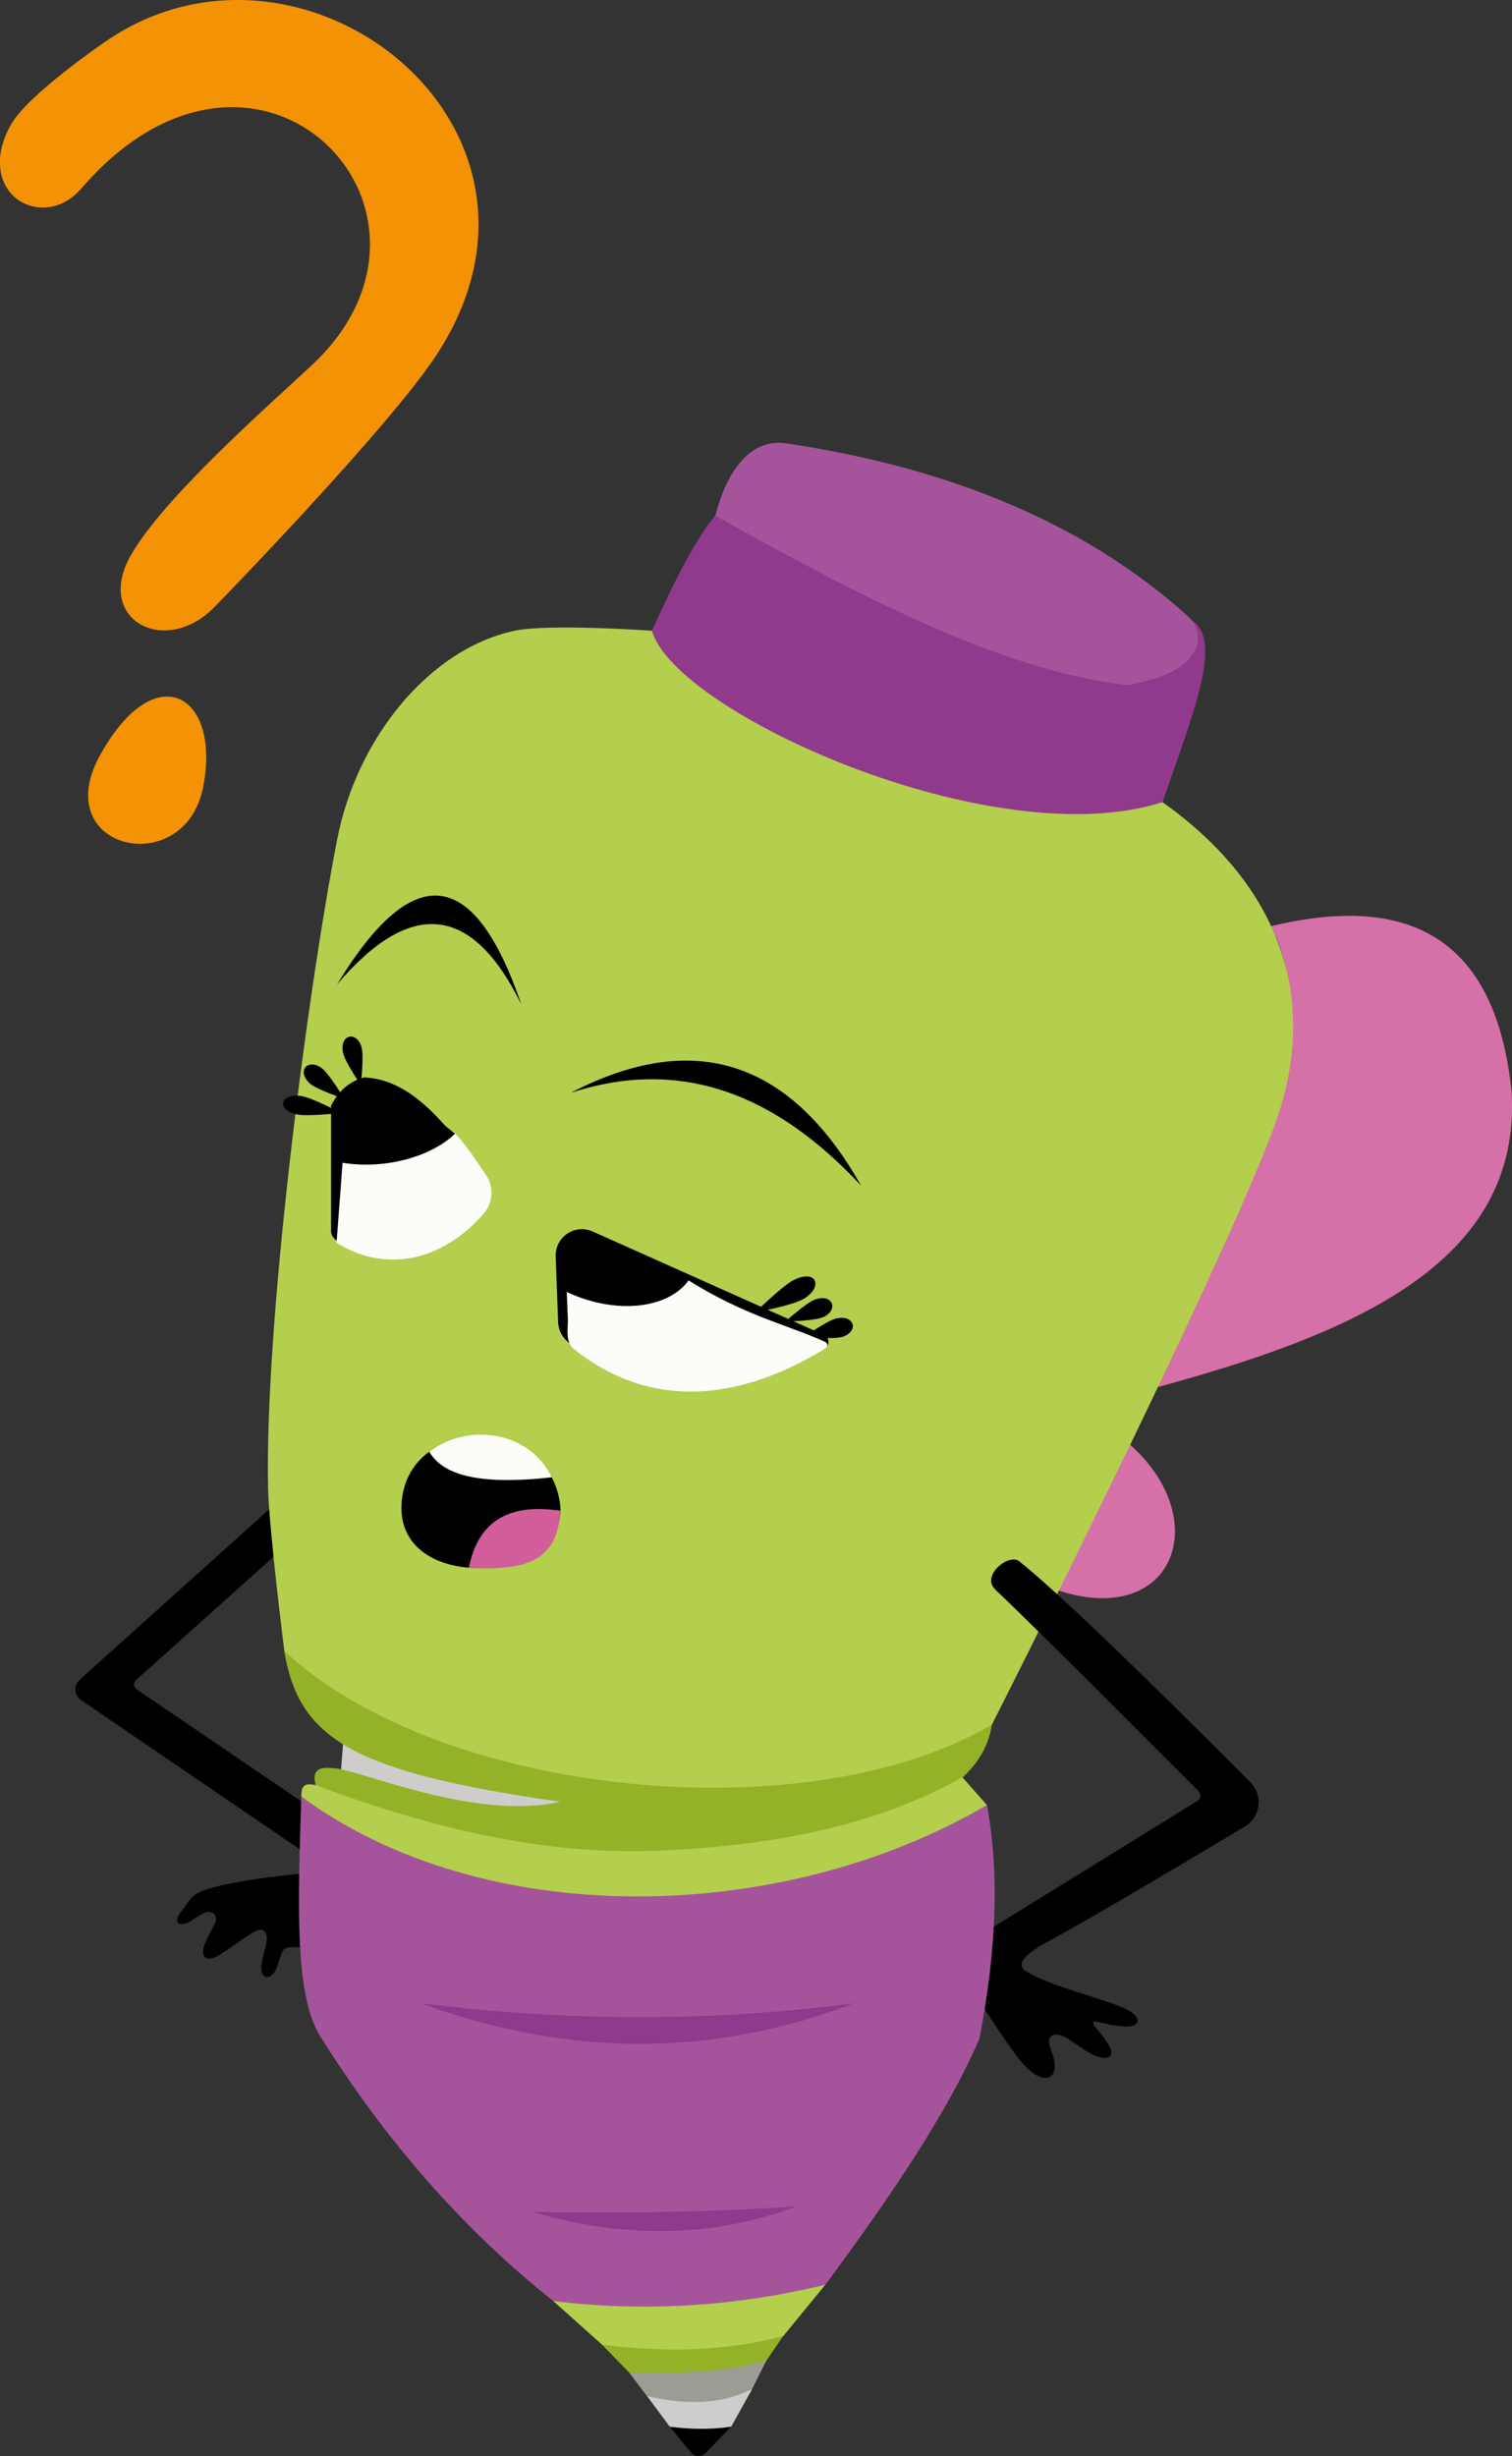 <?xml version="1.0" encoding="UTF-8"?><svg id="Laag_2" xmlns="http://www.w3.org/2000/svg" viewBox="0 0 123.91 201.28"><rect x="0" y="0" width="123.91" height="201.28" fill="#333333" stroke="none"/><defs><style>.cls-1{fill:#93b228;}.cls-1,.cls-2,.cls-3,.cls-4,.cls-5,.cls-6,.cls-7,.cls-8,.cls-9,.cls-10,.cls-11{stroke-width:0px;}.cls-12{fill:none;stroke:#000;stroke-miterlimit:10;}.cls-3{fill:#b4ce4d;}.cls-4{fill:#9b9c93;}.cls-5{fill:#91398d;}.cls-6{fill:#d15e9b;}.cls-7{fill:#a5549b;}.cls-8{fill:#d670a8;}.cls-9{fill:#f39204;}.cls-10{fill:#cecdcc;}.cls-11{fill:#fcfcf8;}</style></defs><g id="Laag_3"><g id="De_hulp_en_uitleg"><g id="Vraagteken"><path class="cls-9" d="m6.56,15.57c14.51-17.01,32.57,1.81,18.91,14.44-3.83,3.55-12.1,10.85-14.75,15.5-3,5.27,2.77,8.35,6.81,4.29,0,0,14.52-14.89,18.38-20.92C47.93,10.1,24.46-7.8,8.45,3.54c0,0-6.08,4.16-7.51,6.6-1.82,3.12-.84,5.9,1.41,6.68,1.5.52,3.17-.05,4.2-1.26Z"/><path class="cls-9" d="m8.2,61.89c4.52-8.19,9.96-4.97,8.44,2.65s-12.74,5.15-8.44-2.65Z"/></g><g id="De_sassy_pen"><g id="L_Arm"><path id="l_arm" class="cls-2" d="m22.81,127.23l-11.66,10.46c-.24.21-.21.58.05.76l14.94,10.16-1.21,3.2-18.3-12.49c-.56-.38-.61-1.18-.12-1.64l15.59-14.02.7,3.56Z"/><path id="L_hand" class="cls-2" d="m24.69,153.55s-6.87.62-8.64,1.67c-.42.25-.94,1.1-1.23,1.49-.6.81-.24,1.17.53.88.42-.16,1.14-.79,1.58-.88.59-.12.93.36.7.88-.18.4-.62,1.17-.79,1.58-.53,1.3.07,1.69,1.14,1.05.75-.44,2.13-1.52,2.9-1.93.63-.34,1.06-.03.97.79-.07.58-.48,1.7-.44,2.28.06.91.81.9,1.23,0,.17-.36.34-1.14.53-1.49.18-.33,1.1-.37,1.54-.2v-6.12Z"/></g><g id="Klip"><path class="cls-8" d="m94.4,113.81c16.33-4.42,30.29-10.19,29.48-24.3-1.15-11.31-7.06-16.67-19.74-13.6,4.72,8.66-2.52,21.26-9.74,37.9Z"/><path class="cls-8" d="m86.59,130.3c9.63,3.25,13.07-5.86,5.79-12.11l-5.79,12.11Z"/></g><path class="cls-3" d="m53.43,51.69s-8.5-.59-11.25,0c-7,1.49-12.94,8.8-14.55,17.11-2.55,13.16-5.95,39.77-5.66,53.17.07,3.32,1.33,13.34,1.33,13.34,8.78,11.1,45.87,16.23,57.98,6.05,0,0,18.46-36.47,23.12-48.98,3.84-10.31.62-19.71-9.13-26.64-8.04,1.26-32.93-2.9-41.85-14.04Z"/><path id="R_arm" class="cls-2" d="m81.55,130.26c4.06,3.85,16.65,16.51,16.65,16.51.25.24.21.65-.08.83l-19.42,12c-.48.29-.61.93-.29,1.38,0,0,3.82,6.33,5.42,8.15,1.47,1.67,2.91,1.53,2.55-.35-.07-.37-.41-1.08-.41-1.46,0-.68.73-.74,1.5-.26.46.29,1.35.91,1.82,1.18.96.55,2.05.64,1.73-.31-.19-.56-1.36-1.93-1.36-1.93-.1-.26-.07-.38.15-.33.63.15,1.9.44,2.57.42,1.18-.04,1.15-.88-.21-1.49-1.99-.88-6.39-1.91-8.13-3.08-1.01-.68.61-1.74,1.84-2.4,3.5-1.88,11.9-6.89,16.15-9.44,1.3-.78,1.5-2.56.43-3.62,0,0-14.19-14.35-18.94-18.11-.85-.67-3.14,1.19-1.97,2.29Z"/><g id="Dop"><path class="cls-5" d="m53.43,51.69c1.84,6.67,27.95,18.53,41.85,14.04,2.43-7.13,5-13.2,2.41-14.88.1,2.1-.49,3.77-2.68,4.52-1.32.46-2.77.77-4.15.52-9.62-1.8-20.26-6.49-31.91-14.03-1.85,2.03-3.69,5.79-5.53,9.83Z"/><path class="cls-7" d="m58.63,42.27c11.57,6.45,23.11,12.55,33.42,13.84.27.03.55.02.82-.04,2.03-.47,4.07-1.04,5.02-2.69.49-.85.29-2.13-.44-2.79-8.94-8.1-20.45-12.39-33.06-14.26-2.87-.42-4.85,2.26-5.76,5.94Z"/></g><g id="Wenkies"><path id="L_wenkie" class="cls-2" d="m27.63,80.67c6.2-10.22,11.23-9.67,15.09,1.64-4.02-8.19-9.05-8.73-15.09-1.64Z"/><path id="R_wenkie" class="cls-2" d="m46.78,89.56c10.03-5.22,17.96-2.7,23.78,7.6-6.81-7.31-14.56-10.61-23.78-7.6Z"/></g><g id="Mond"><path class="cls-2" d="m32.98,122.58c-1.34,8.34,13.95,7.27,12.9.53-1.12-7.13-11.85-7.08-12.9-.53Z"/><path class="cls-11" d="m35.18,118.97c3.26-2.43,8.21-1.66,10.04,2.1-6.12.69-8.98-.25-10.04-2.1Z"/><path class="cls-6" d="m38.42,128.5c.8-4.07,3.55-5.28,7.51-4.69-.26,4.15-2.77,4.91-7.51,4.69Z"/></g><g id="Tussen"><polygon class="cls-10" points="28.25 141.14 27.81 146.84 42.59 150 49.61 148.51 49.17 146.49 28.25 141.14"/><path class="cls-1" d="m81.28,141.36c-.7,4.69-6.41,9.79-27.86,10.35-13.27.54-25.78,1.39-27.55-5.4-.42-1.6.74-1.44,1.49-1.4,2.08.11,11.61,4.35,18.56,2.75-17.1-2.44-21.43-5.17-22.63-12.36,12.82,11.97,42.87,14.95,57.98,6.05Z"/><path class="cls-3" d="m24.69,147.23c3.03,3.82,16.65,9.45,27.88,8.19,11.9.67,24.05-3.81,28.31-7.49l-2.02-2.28c-7.12,4.03-16,5.77-26.01,6.05-9.39.2-18.49-2.24-26.98-5.4-1.14-.26-1.16.3-1.18.92Z"/></g><g id="Paarse"><path class="cls-7" d="m24.69,147.23c-.26,8.57-.57,15.99,1.45,19.48,5.39,8.66,11.82,16.04,19.39,22.02,10.94,1.56,15.09,1.27,22.11-1.49,5.55-7.47,10.18-14.43,12.63-20.18,1.38-7.13,1.66-13.55.61-19.13-16.84,9.86-41.19,10.35-56.19-.7Z"/><path class="cls-5" d="m43.6,181.27c7.64,2.25,14.86,2.1,21.67-.44-7,.46-14.23.58-21.67.44Z"/><path class="cls-5" d="m34.48,164.17c11.96,4.4,23.81,4.49,35.53,0-11.73,1.54-23.57,1.51-35.53,0Z"/></g><g id="Punt"><path class="cls-3" d="m45.34,188.58l3.99,3.57c5.23,1.37,10.78.84,14.86-.7l3.45-4.21c-7.43,1.8-14.86,2.25-22.29,1.34Z"/><path class="cls-1" d="m49.33,192.15l2.22,2.28c4.07.25,7.82.07,11.11-.76l1.52-2.22c-4.63,1.24-9.61,1.38-14.86.7Z"/><path class="cls-4" d="m51.55,194.43l1.46,1.93c3,.99,6.19.77,8.48-.29l1.33-2.64c-2.43.75-5.95,1.16-11.28,1Z"/><path class="cls-10" d="m53.02,196.36l1.87,2.52c1.43.45,3.09.49,5.03,0l1.72-3.09c-2.43,1.24-5.34,1.35-8.62.57Z"/><path class="cls-2" d="m54.89,198.88l1.72,2.1c.31.38.88.4,1.22.05l2.09-2.15c-1.8.26-3.45.2-5.03,0Z"/></g><g id="R_oog"><path class="cls-2" d="m65.92,109.55s1.87-1.32,2.6-1.49c1.51-.35,1.87,1.03.58,1.48-.75.27-3.18,0-3.18,0Z"/><path class="cls-12" d="m67.3,109.85l-18.94-8.47c-1.12-.5-2.37.35-2.32,1.57l.2,5.39c.03.81.63,1.49,1.43,1.62l2.56.42,5.11-.31,11.91.04c.15,0,.2-.21.06-.27Z"/><path class="cls-11" d="m46.54,108.22l-.13-3.18c5.25,2.77,7.96,1.93,9.83-.22,4.82,3.03,8.06,3.66,11.38,5.15.22.1.24.41.03.53-6.91,4.26-14.24,5.16-20.63.05-.66-.53-.5-1.48-.48-2.33Z"/><path class="cls-2" d="m46.29,105.81c-.15-2.16-.13-3.91.49-4.31,1.48-.41,5.52,1.37,9.74,3.31-1.71,2.53-6.19,2.96-10.23,1Z"/><path class="cls-2" d="m64.37,108.3s1.7-1.53,2.4-1.79c1.46-.53,1.98.8.75,1.41-.71.35-3.16.38-3.16.38Z"/><path class="cls-2" d="m61.91,107.54s2.22-2.18,3.13-2.63c1.87-.94,2.45.53.87,1.51-.92.57-4,1.12-4,1.12Z"/></g><g id="L_oog"><path class="cls-12" d="m36.84,93.45l-8.53,7.72c-.26.24-.68.05-.68-.3v-10.14c.5-.91,1.19-1.63,2.28-1.93,2.79.18,4.93,2.23,6.93,4.65"/><path class="cls-11" d="m39.6,99.51c-3.73,4.21-8.39,4.63-12.02,2.34l.54-7.16c3.39.73,6.61.19,8.98-1.99,1.05,1.03,1.92,2.42,2.74,3.61.67.98.55,2.31-.23,3.19Z"/><path class="cls-2" d="m28,95.28c-.95-.94-.41-2.5-.37-4.55.68-1.02,1.32-1.68,1.91-1.8,2.96.07,4.38,1.28,7.75,3.98-1.79,1.76-5.55,3-9.3,2.37Z"/><path class="cls-2" d="m29.57,88.93s-1.29-1.89-1.45-2.62c-.33-1.52,1.06-1.85,1.49-.56.25.75-.05,3.18-.05,3.18Z"/><path class="cls-2" d="m27.95,91.21s-2.71.3-3.57.13c-1.8-.37-1.4-1.71.21-1.53.94.1,3.36,1.41,3.36,1.41Z"/><path class="cls-2" d="m28.19,90.04s-2.17-.72-2.74-1.2c-1.19-1.01-.29-2.11.85-1.35.66.44,1.9,2.55,1.9,2.55Z"/></g></g></g></g></svg>